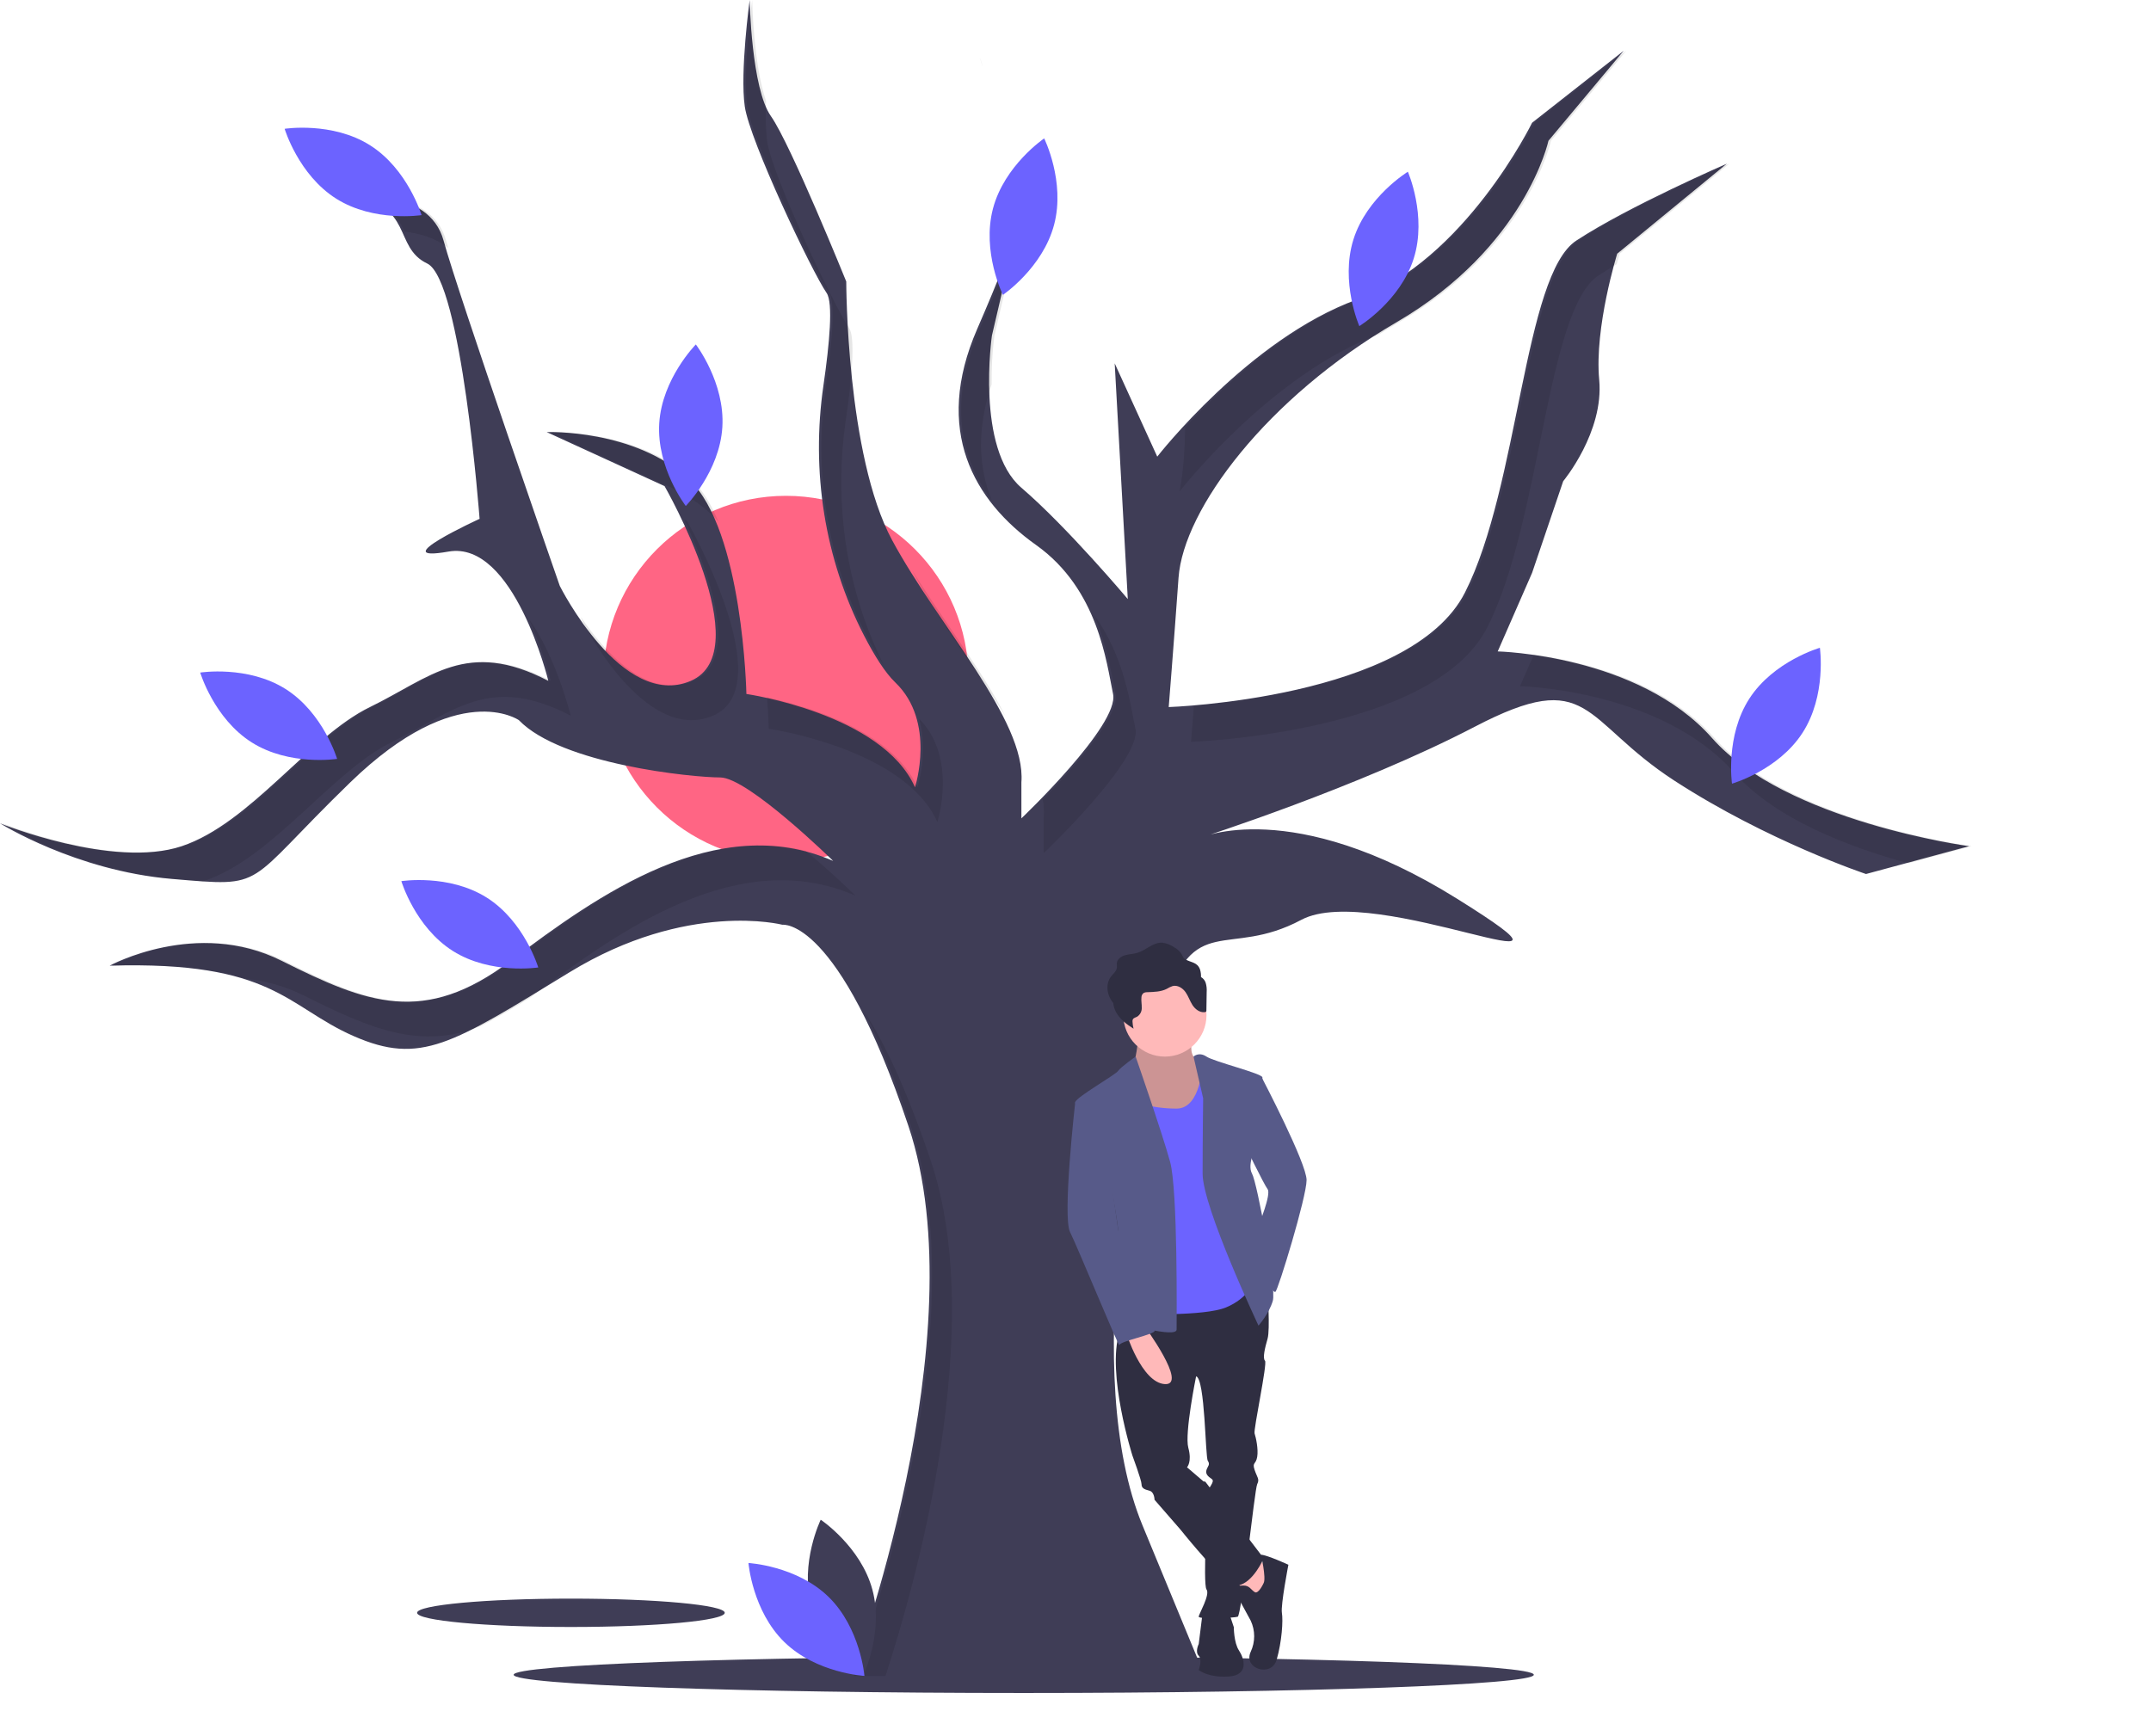 <svg width="301" height="243" viewBox="0 0 301 243" fill="none" xmlns="http://www.w3.org/2000/svg">
<path d="M143.257 236.946C182.678 236.946 214.635 235.805 214.635 234.397C214.635 232.989 182.678 231.847 143.257 231.847C103.836 231.847 71.879 232.989 71.879 234.397C71.879 235.805 103.836 236.946 143.257 236.946Z" fill="#3F3D56"/>
<path d="M109.984 120.48C124.089 120.48 135.524 109.044 135.524 94.937C135.524 80.83 124.089 69.394 109.984 69.394C95.878 69.394 84.443 80.83 84.443 94.937C84.443 109.044 95.878 120.48 109.984 120.48Z" fill="#FF6584"/>
<path d="M79.892 227.709C91.78 227.709 101.418 226.821 101.418 225.725C101.418 224.629 91.78 223.74 79.892 223.74C68.003 223.74 58.366 224.629 58.366 225.725C58.366 226.821 68.003 227.709 79.892 227.709Z" fill="#3F3D56"/>
<path d="M119.107 234.571C119.107 234.571 136.973 186.924 127.124 157.603C117.275 128.281 109.487 129.427 109.487 129.427C109.487 129.427 96.202 125.99 79.71 136.07C63.218 146.149 58.867 149.127 49.475 145.004C40.084 140.88 38.252 134.466 15.347 135.153C15.347 135.153 27.486 128.51 39.397 134.466C51.308 140.422 59.325 143.629 71.464 134.466C83.604 125.303 100.325 113.391 116.588 120.493C116.588 120.493 104.677 108.81 100.783 108.81C96.889 108.81 78.565 106.977 72.61 100.792C72.61 100.792 64.135 94.837 49.017 109.497C33.9 124.158 37.565 124.158 24.05 123.012C10.536 121.867 3.8147e-06 115.224 3.8147e-06 115.224C3.8147e-06 115.224 15.805 121.638 25.425 118.431C35.045 115.224 43.291 103.083 51.766 98.96C60.241 94.837 65.28 89.339 76.733 95.295C76.733 95.295 71.922 75.594 62.76 77.198C53.598 78.801 67.112 72.616 67.112 72.616C67.112 72.616 64.593 39.172 59.783 36.881C54.973 34.59 57.95 28.634 49.017 27.489C49.017 27.489 60.012 26.114 62.073 33.674C64.135 41.233 78.336 82.008 78.336 82.008C78.336 82.008 87.04 99.418 96.66 95.295C106.28 91.171 92.995 68.035 92.995 68.035L76.504 60.475C76.504 60.475 88.872 60.017 96.431 67.118C103.99 74.22 104.448 97.127 104.448 97.127C104.448 97.127 123.459 99.876 128.04 110.184C128.04 110.184 131.018 101.021 125.292 95.524C123.86 94.149 122.357 91.758 120.908 88.945C115.364 78.186 113.484 65.922 115.228 53.946C116.081 48.085 116.606 42.355 115.672 41.004C113.61 38.026 104.906 19.7 104.219 14.89C103.532 10.079 104.906 0 104.906 0C104.906 0 105.135 12.37 107.884 16.264C110.632 20.159 118.42 39.401 118.42 39.401C118.42 39.401 118.42 63.682 124.834 75.594C131.247 87.506 143.616 100.792 142.929 109.497V114.537C142.929 114.537 156.672 101.48 155.756 97.127C154.84 92.775 153.694 82.466 144.99 76.281C136.286 70.097 130.56 60.246 136.744 46.044C142.929 31.841 142.929 29.321 142.929 29.321L138.806 46.96C138.806 46.96 136.515 62.766 142.929 68.264C149.342 73.762 157.817 83.841 157.817 83.841L155.985 50.854L161.94 63.911C161.94 63.911 174.767 47.418 189.885 41.92C205.002 36.423 214.393 17.18 214.393 17.18L227.22 7.101L216.684 19.7C216.684 19.7 213.477 34.59 195.382 45.127C177.287 55.665 165.605 71.242 164.918 80.863C164.231 90.484 163.544 98.96 163.544 98.96C163.544 98.96 197.443 97.814 205.002 82.925C212.561 68.035 213.248 38.484 220.578 33.674C227.907 28.863 241.65 22.907 241.65 22.907L226.304 35.506C226.304 35.506 223.097 45.815 223.784 53.145C224.471 60.475 218.745 67.348 218.745 67.348L214.393 80.176L209.583 91.171C209.583 91.171 229.282 91.629 239.589 103.312C249.896 114.995 275.55 118.431 275.55 118.431L261.12 122.325C261.12 122.325 247.377 117.744 234.321 109.268C221.265 100.792 222.639 93.233 206.376 101.709C190.114 110.184 167.896 117.286 167.896 117.286C167.896 117.286 180.722 111.33 203.857 125.761C226.991 140.193 192.404 123.242 182.097 128.739C171.789 134.237 166.979 127.365 162.856 141.109C158.733 154.854 151.175 192.422 159.879 213.497L168.583 234.571H119.107Z" fill="#3F3D56"/>
<path opacity="0.1" d="M205.349 82.925C199.209 95.022 175.681 98.046 167.071 98.756C166.83 101.861 166.671 103.825 166.671 103.825C166.671 103.825 200.571 102.68 208.129 87.79C215.688 72.9 216.375 43.349 223.705 38.539C224.482 38.029 225.332 37.506 226.23 36.978C226.482 36.054 226.651 35.506 226.651 35.506L241.998 22.907C241.998 22.907 228.255 28.863 220.925 33.674C213.595 38.484 212.908 68.035 205.349 82.925Z" fill="black"/>
<path opacity="0.1" d="M165.849 59.782C165.799 65.422 165.067 68.777 165.067 68.777C165.067 68.777 177.889 52.29 193.002 46.789C193.896 46.224 194.802 45.668 195.729 45.127C213.824 34.59 217.031 19.7 217.031 19.7L227.568 7.101L214.741 17.181C214.741 17.181 205.349 36.423 190.232 41.92C179.927 45.668 170.689 54.523 165.849 59.782Z" fill="black"/>
<path opacity="0.1" d="M146.056 114.362V119.402C146.056 119.402 159.799 106.345 158.883 101.992C158.182 98.664 157.343 91.853 153.096 86.066C155.011 90.439 155.593 94.705 156.103 97.127C156.76 100.248 149.879 107.845 145.933 111.894C146.072 112.709 146.113 113.537 146.056 114.362Z" fill="black"/>
<path opacity="0.1" d="M127.621 79.778C127.73 80.01 127.842 80.239 127.961 80.459C131.473 86.983 136.769 93.918 140.731 100.288C137.529 93.979 131.956 86.766 127.621 79.778Z" fill="black"/>
<path opacity="0.1" d="M138.788 70.025C136.941 65.499 136.636 60.114 138.758 53.803C138.732 51.515 138.864 49.229 139.153 46.96L142.76 31.53C142.095 33.755 140.574 38.048 137.092 46.044C132.684 56.166 134.329 64.076 138.788 70.025Z" fill="black"/>
<path opacity="0.1" d="M239.936 103.312C232.788 95.21 221.125 92.507 214.646 91.611L212.71 96.036C212.71 96.036 232.409 96.495 242.716 108.177C248.432 114.656 258.866 118.597 267.029 120.824L275.898 118.431C275.898 118.431 250.244 114.995 239.936 103.312Z" fill="black"/>
<path opacity="0.1" d="M99.787 100.16C109.408 96.036 96.123 72.9 96.123 72.9L95.759 72.733C99.071 79.722 103.875 92.351 97.008 95.295C90.582 98.049 84.566 91.197 81.278 86.342C81.398 86.685 81.463 86.874 81.463 86.874C81.463 86.874 90.167 104.283 99.787 100.16Z" fill="black"/>
<path opacity="0.1" d="M131.168 115.05C131.168 115.05 134.066 106.113 128.621 100.596C129.956 105.349 128.388 110.184 128.388 110.184C124.844 102.21 112.667 98.76 107.333 97.607C107.54 100.261 107.575 101.992 107.575 101.992C107.575 101.992 126.587 104.741 131.168 115.05Z" fill="black"/>
<path opacity="0.1" d="M142.76 31.53C143.276 29.803 143.276 29.321 143.276 29.321L142.76 31.53Z" fill="black"/>
<path opacity="0.1" d="M28.413 123.34C28.459 123.325 28.506 123.311 28.552 123.296C38.172 120.089 46.418 107.948 54.893 103.825C63.368 99.702 68.407 94.204 79.86 100.16C79.86 100.16 77.856 91.958 73.974 86.569C75.26 89.382 76.299 92.302 77.08 95.294C65.627 89.339 60.588 94.836 52.113 98.96C43.638 103.083 35.392 115.224 25.772 118.431C16.152 121.638 0.347 115.224 0.347 115.224C0.347 115.224 10.884 121.867 24.398 123.012C25.944 123.143 27.263 123.259 28.413 123.34Z" fill="black"/>
<path opacity="0.1" d="M123.908 234.571C128.105 221.705 138.198 186.125 130.251 162.468C126.82 152.251 123.639 145.737 120.95 141.581C122.961 145.515 125.159 150.719 127.472 157.603C137.321 186.924 119.455 234.571 119.455 234.571H123.908Z" fill="black"/>
<path opacity="0.1" d="M34.456 136.996C37.265 137.281 39.998 138.072 42.524 139.331C51.931 144.035 58.91 147.018 67.409 143.554C69.345 142.531 71.51 141.265 74.007 139.758C74.202 139.616 74.395 139.48 74.592 139.331C86.731 130.168 103.452 118.257 119.715 125.358C119.715 125.358 116.428 122.135 112.744 119.075C97.838 115.418 82.91 126.089 71.812 134.466C59.672 143.629 51.655 140.422 39.745 134.466C27.834 128.51 15.694 135.153 15.694 135.153C24.544 134.888 30.247 135.683 34.456 136.996Z" fill="black"/>
<path opacity="0.1" d="M57.706 34.657C57.967 35.097 58.284 35.502 58.648 35.861C58.381 35.425 58.065 35.022 57.706 34.657Z" fill="black"/>
<path opacity="0.1" d="M99.558 71.984C99.912 72.319 100.244 72.676 100.551 73.055C99.548 70.642 98.309 68.556 96.779 67.119C89.22 60.017 76.851 60.475 76.851 60.475L92.363 67.586C95.021 68.577 97.464 70.07 99.558 71.984Z" fill="black"/>
<path opacity="0.1" d="M116.019 41.004C116.954 42.355 116.429 48.085 115.575 53.946C113.831 65.922 115.712 78.186 121.255 88.945C121.985 90.389 122.8 91.788 123.696 93.135C118.417 82.54 116.648 70.538 118.355 58.811C119.208 52.95 119.734 47.22 118.799 45.869C116.737 42.891 108.033 24.566 107.346 19.755C107.14 17.889 107.092 16.008 107.203 14.134C105.423 9.085 105.254 0 105.254 0C105.254 0 103.879 10.079 104.566 14.89C105.254 19.7 113.958 38.026 116.019 41.004Z" fill="black"/>
<path opacity="0.1" d="M137.508 9.336C137.416 8.883 137.276 8.441 137.092 8.018C137.092 8.018 137.268 8.512 137.508 9.336Z" fill="black"/>
<path opacity="0.1" d="M56.605 32.406C58.624 32.653 60.946 33.273 62.717 34.709C62.602 34.319 62.501 33.968 62.421 33.674C60.359 26.114 49.365 27.489 49.365 27.489C54.333 28.126 55.617 30.251 56.605 32.406Z" fill="black"/>
<path d="M113.535 224.784C115.169 230.821 120.762 234.56 120.762 234.56C120.762 234.56 123.708 228.511 122.075 222.473C120.442 216.436 114.848 212.696 114.848 212.696C114.848 212.696 111.902 218.746 113.535 224.784Z" fill="#3F3D56"/>
<path d="M115.935 223.486C120.417 227.849 120.964 234.555 120.964 234.555C120.964 234.555 114.246 234.189 109.764 229.826C105.283 225.463 104.736 218.756 104.736 218.756C104.736 218.756 111.454 219.123 115.935 223.486Z" fill="#6C63FF"/>
<path d="M101.082 59.788C100.693 66.03 95.962 70.815 95.962 70.815C95.962 70.815 91.863 65.479 92.252 59.237C92.642 52.994 97.373 48.209 97.373 48.209C97.373 48.209 101.472 53.545 101.082 59.788Z" fill="#6C63FF"/>
<path d="M51.769 20.324C57.06 23.66 58.989 30.106 58.989 30.106C58.989 30.106 52.342 31.144 47.051 27.808C41.761 24.473 39.831 18.027 39.831 18.027C39.831 18.027 46.479 16.988 51.769 20.324Z" fill="#6C63FF"/>
<path d="M39.955 96.429C45.245 99.764 47.175 106.211 47.175 106.211C47.175 106.211 40.527 107.249 35.237 103.913C29.947 100.577 28.017 94.131 28.017 94.131C28.017 94.131 34.665 93.093 39.955 96.429Z" fill="#6C63FF"/>
<path d="M68.101 125.62C73.391 128.955 75.321 135.402 75.321 135.402C75.321 135.402 68.673 136.44 63.383 133.104C58.092 129.768 56.163 123.322 56.163 123.322C56.163 123.322 62.81 122.284 68.101 125.62Z" fill="#6C63FF"/>
<path d="M147.506 31.45C145.911 37.498 140.341 41.272 140.341 41.272C140.341 41.272 137.357 35.241 138.952 29.193C140.548 23.145 146.118 19.371 146.118 19.371C146.118 19.371 149.102 25.402 147.506 31.45Z" fill="#6C63FF"/>
<path d="M197.834 36.166C195.958 42.132 190.218 45.643 190.218 45.643C190.218 45.643 187.519 39.48 189.394 33.513C191.269 27.546 197.009 24.035 197.009 24.035C197.009 24.035 199.709 30.199 197.834 36.166Z" fill="#6C63FF"/>
<path d="M252.229 102.574C248.833 107.825 242.365 109.68 242.365 109.68C242.365 109.68 241.404 103.02 244.801 97.768C248.198 92.517 254.666 90.662 254.666 90.662C254.666 90.662 255.626 97.322 252.229 102.574Z" fill="#6C63FF"/>
<path d="M166.832 145.516C166.832 145.516 166.287 147.517 167.378 148.245C168.469 148.972 168.833 152.428 168.833 152.428L166.651 158.43L160.831 159.522L158.648 155.338V149.154C158.648 149.154 159.376 146.062 159.194 145.153C159.012 144.243 166.832 145.516 166.832 145.516Z" fill="#FFB9B9"/>
<path opacity="0.2" d="M166.832 145.516C166.832 145.516 166.287 147.517 167.378 148.245C168.469 148.972 168.833 152.428 168.833 152.428L166.651 158.43L160.831 159.522L158.648 155.338V149.154C158.648 149.154 159.376 146.062 159.194 145.153C159.012 144.243 166.832 145.516 166.832 145.516Z" fill="black"/>
<path d="M172.652 179.893L177.381 180.803C177.381 180.803 177.745 186.077 177.381 187.351C177.017 188.624 176.654 190.079 177.017 190.443C177.381 190.806 175.38 200.083 175.562 200.628C175.744 201.174 176.108 202.811 175.926 203.902C175.744 204.994 175.199 204.63 175.562 205.721C175.926 206.813 176.29 206.994 175.926 207.722C175.562 208.45 173.744 226.093 173.198 226.275C172.652 226.456 167.742 226.638 167.742 226.275C167.742 225.911 169.379 223.182 168.833 222.455C168.287 221.727 169.015 209.359 169.015 208.813C169.015 208.268 170.106 207.358 169.561 206.994C169.015 206.631 168.651 206.267 168.833 205.721C169.015 205.176 169.379 204.994 169.015 204.448C168.651 203.902 168.651 192.989 167.378 192.625C167.378 192.625 165.741 200.628 166.287 202.629C166.832 204.63 166.105 205.357 166.105 205.357L168.651 207.54L165.196 214.088L161.558 209.905C161.558 209.905 161.558 208.813 160.831 208.631C160.103 208.45 159.74 208.268 159.74 207.722C159.74 207.176 158.466 203.72 158.466 203.72C158.466 203.72 154.829 192.262 156.648 186.441C158.466 180.621 159.167 180.813 159.167 180.813L172.652 179.893Z" fill="#2F2E41"/>
<path d="M175.562 217.544L177.563 219.727L176.835 225.729H175.199L172.652 220.09L175.562 217.544Z" fill="#FFB9B9"/>
<path d="M176.835 221.546C176.835 221.546 176.108 223.183 175.562 222.819C175.017 222.455 174.836 221.909 174.017 221.909C173.198 221.909 172.47 222.091 172.652 222.455C172.834 222.819 175.017 226.82 175.017 226.82C175.337 227.503 175.503 228.249 175.503 229.003C175.503 229.757 175.337 230.503 175.017 231.186C173.925 233.55 177.927 234.823 178.654 232.277C179.382 229.73 179.563 226.82 179.382 225.729C179.2 224.638 180.291 218.999 180.291 218.999C180.291 218.999 177.353 217.644 176.458 217.594C176.458 217.594 177.199 220.818 176.835 221.546Z" fill="#2F2E41"/>
<path d="M171.925 225.547L172.652 227.73C172.652 227.73 172.652 229.912 173.38 231.004C174.107 232.095 174.835 234.46 171.925 234.641C169.015 234.823 167.742 233.732 167.742 233.732C167.742 233.732 168.287 232.277 167.742 231.731C167.196 231.186 167.742 230.094 167.742 230.094L168.287 225.729L171.925 225.547Z" fill="#2F2E41"/>
<path d="M167.014 207.358H168.651L176.835 218.09C176.835 218.09 175.38 221.546 173.198 221.909C173.198 221.909 172.834 221.727 171.197 220.636C169.561 219.545 165.196 214.088 165.196 214.088L164.65 210.996L167.014 207.358Z" fill="#2F2E41"/>
<path d="M163.013 147.881C166.227 147.881 168.833 145.275 168.833 142.061C168.833 138.846 166.227 136.24 163.013 136.24C159.799 136.24 157.193 138.846 157.193 142.061C157.193 145.275 159.799 147.881 163.013 147.881Z" fill="#FFB9B9"/>
<path d="M170.106 149.518L168.287 148.79C168.287 148.79 168.106 155.156 164.65 155.156C161.194 155.156 157.557 154.247 157.557 152.428C157.557 150.609 154.647 155.702 154.647 155.702C154.647 155.702 157.375 173.891 157.193 174.073C157.011 174.255 159.194 183.895 159.194 183.895C159.194 183.895 168.469 184.259 171.561 182.985C174.653 181.712 175.562 179.348 175.562 179.348L174.289 163.341L171.743 150.973L170.106 149.518Z" fill="#6C63FF"/>
<path d="M167.015 147.881C167.015 147.881 167.742 147.153 168.833 147.881C169.924 148.609 176.654 150.246 176.654 150.791V157.703C176.654 157.703 176.835 158.794 176.29 159.522C175.744 160.249 174.471 162.978 175.199 164.251C175.926 165.524 178.654 180.257 178.108 182.076C177.563 183.895 176.108 185.532 176.108 185.532C176.108 185.532 168.287 168.98 168.287 164.251C168.287 159.522 168.363 153.72 168.363 153.72L167.015 147.881Z" fill="#575A89"/>
<path d="M175.017 150.973H176.654C176.654 150.973 182.837 162.796 182.837 165.16C182.837 167.525 178.836 180.621 178.472 180.803C178.109 180.985 177.017 178.802 177.017 178.802L176.108 171.526C176.108 171.526 177.927 167.161 177.381 166.433C176.835 165.706 174.107 160.067 174.107 160.067L175.017 150.973Z" fill="#575A89"/>
<path d="M158.917 147.881C158.917 147.881 156.83 149.336 156.466 149.882C156.102 150.427 150.646 153.52 150.464 154.247C150.282 154.975 154.647 161.159 154.647 161.159C154.647 161.159 156.466 171.344 156.466 172.072C156.466 172.8 157.193 185.168 157.193 185.168C157.193 185.168 164.65 187.351 164.65 186.077C164.65 184.804 164.832 166.615 163.741 162.614C162.649 158.612 158.917 147.881 158.917 147.881Z" fill="#575A89"/>
<path d="M160.103 185.532C160.103 185.532 166.287 193.899 163.013 193.717C159.739 193.535 157.557 186.441 157.557 186.441L160.103 185.532Z" fill="#FFB9B9"/>
<path d="M152.647 153.701L150.464 154.247C150.464 154.247 148.645 170.253 149.737 172.436C150.828 174.619 156.648 188.806 156.648 188.26C156.648 187.714 161.767 186.742 161.572 186.228C161.376 185.714 160.285 183.531 159.921 182.803C159.558 182.076 159.012 181.166 159.194 180.257C159.376 179.348 157.193 175.455 157.193 175.455C157.193 175.455 156.648 173.163 156.466 172.072C156.284 170.981 154.647 158.976 154.647 158.976L152.647 153.701Z" fill="#575A89"/>
<path d="M168.719 137.555C168.608 137.213 168.373 136.924 168.061 136.746C168.077 136.384 168.03 136.023 167.922 135.678C167.56 134.67 166.701 134.728 165.892 134.282C165.54 134.088 165.562 133.918 165.379 133.6C165.134 133.178 164.775 132.833 164.343 132.605C163.844 132.25 163.267 132.02 162.661 131.933C161.369 131.85 160.379 132.994 159.145 133.361C158.601 133.522 158.016 133.529 157.469 133.682C156.922 133.835 156.376 134.2 156.295 134.732C156.257 134.977 156.323 135.229 156.285 135.474C156.209 135.962 155.755 136.303 155.451 136.704C154.778 137.591 154.855 138.844 155.393 139.809C155.507 140.01 155.637 140.201 155.781 140.381C155.827 140.84 155.966 141.284 156.19 141.686C156.729 142.651 157.654 143.373 158.622 143.972C158.542 143.652 158.494 143.326 158.478 142.997C158.464 142.888 158.48 142.776 158.522 142.674C158.63 142.462 158.914 142.406 159.131 142.29C159.338 142.154 159.506 141.966 159.618 141.745C159.73 141.525 159.783 141.278 159.77 141.031C159.783 140.544 159.674 140.057 159.728 139.573C159.731 139.46 159.758 139.35 159.808 139.248C159.858 139.147 159.93 139.058 160.017 138.987C160.185 138.898 160.374 138.856 160.563 138.865C161.484 138.829 162.447 138.814 163.259 138.404C163.522 138.239 163.804 138.105 164.098 138.004C164.788 137.835 165.494 138.29 165.891 138.848C166.289 139.405 166.488 140.068 166.855 140.644C167.222 141.22 167.856 141.733 168.566 141.665C168.605 141.666 168.644 141.658 168.681 141.643C168.717 141.627 168.75 141.605 168.778 141.576C168.808 141.525 168.822 141.466 168.817 141.407L168.856 138.853C168.889 138.416 168.843 137.976 168.719 137.555Z" fill="#2F2E41"/>
</svg>
